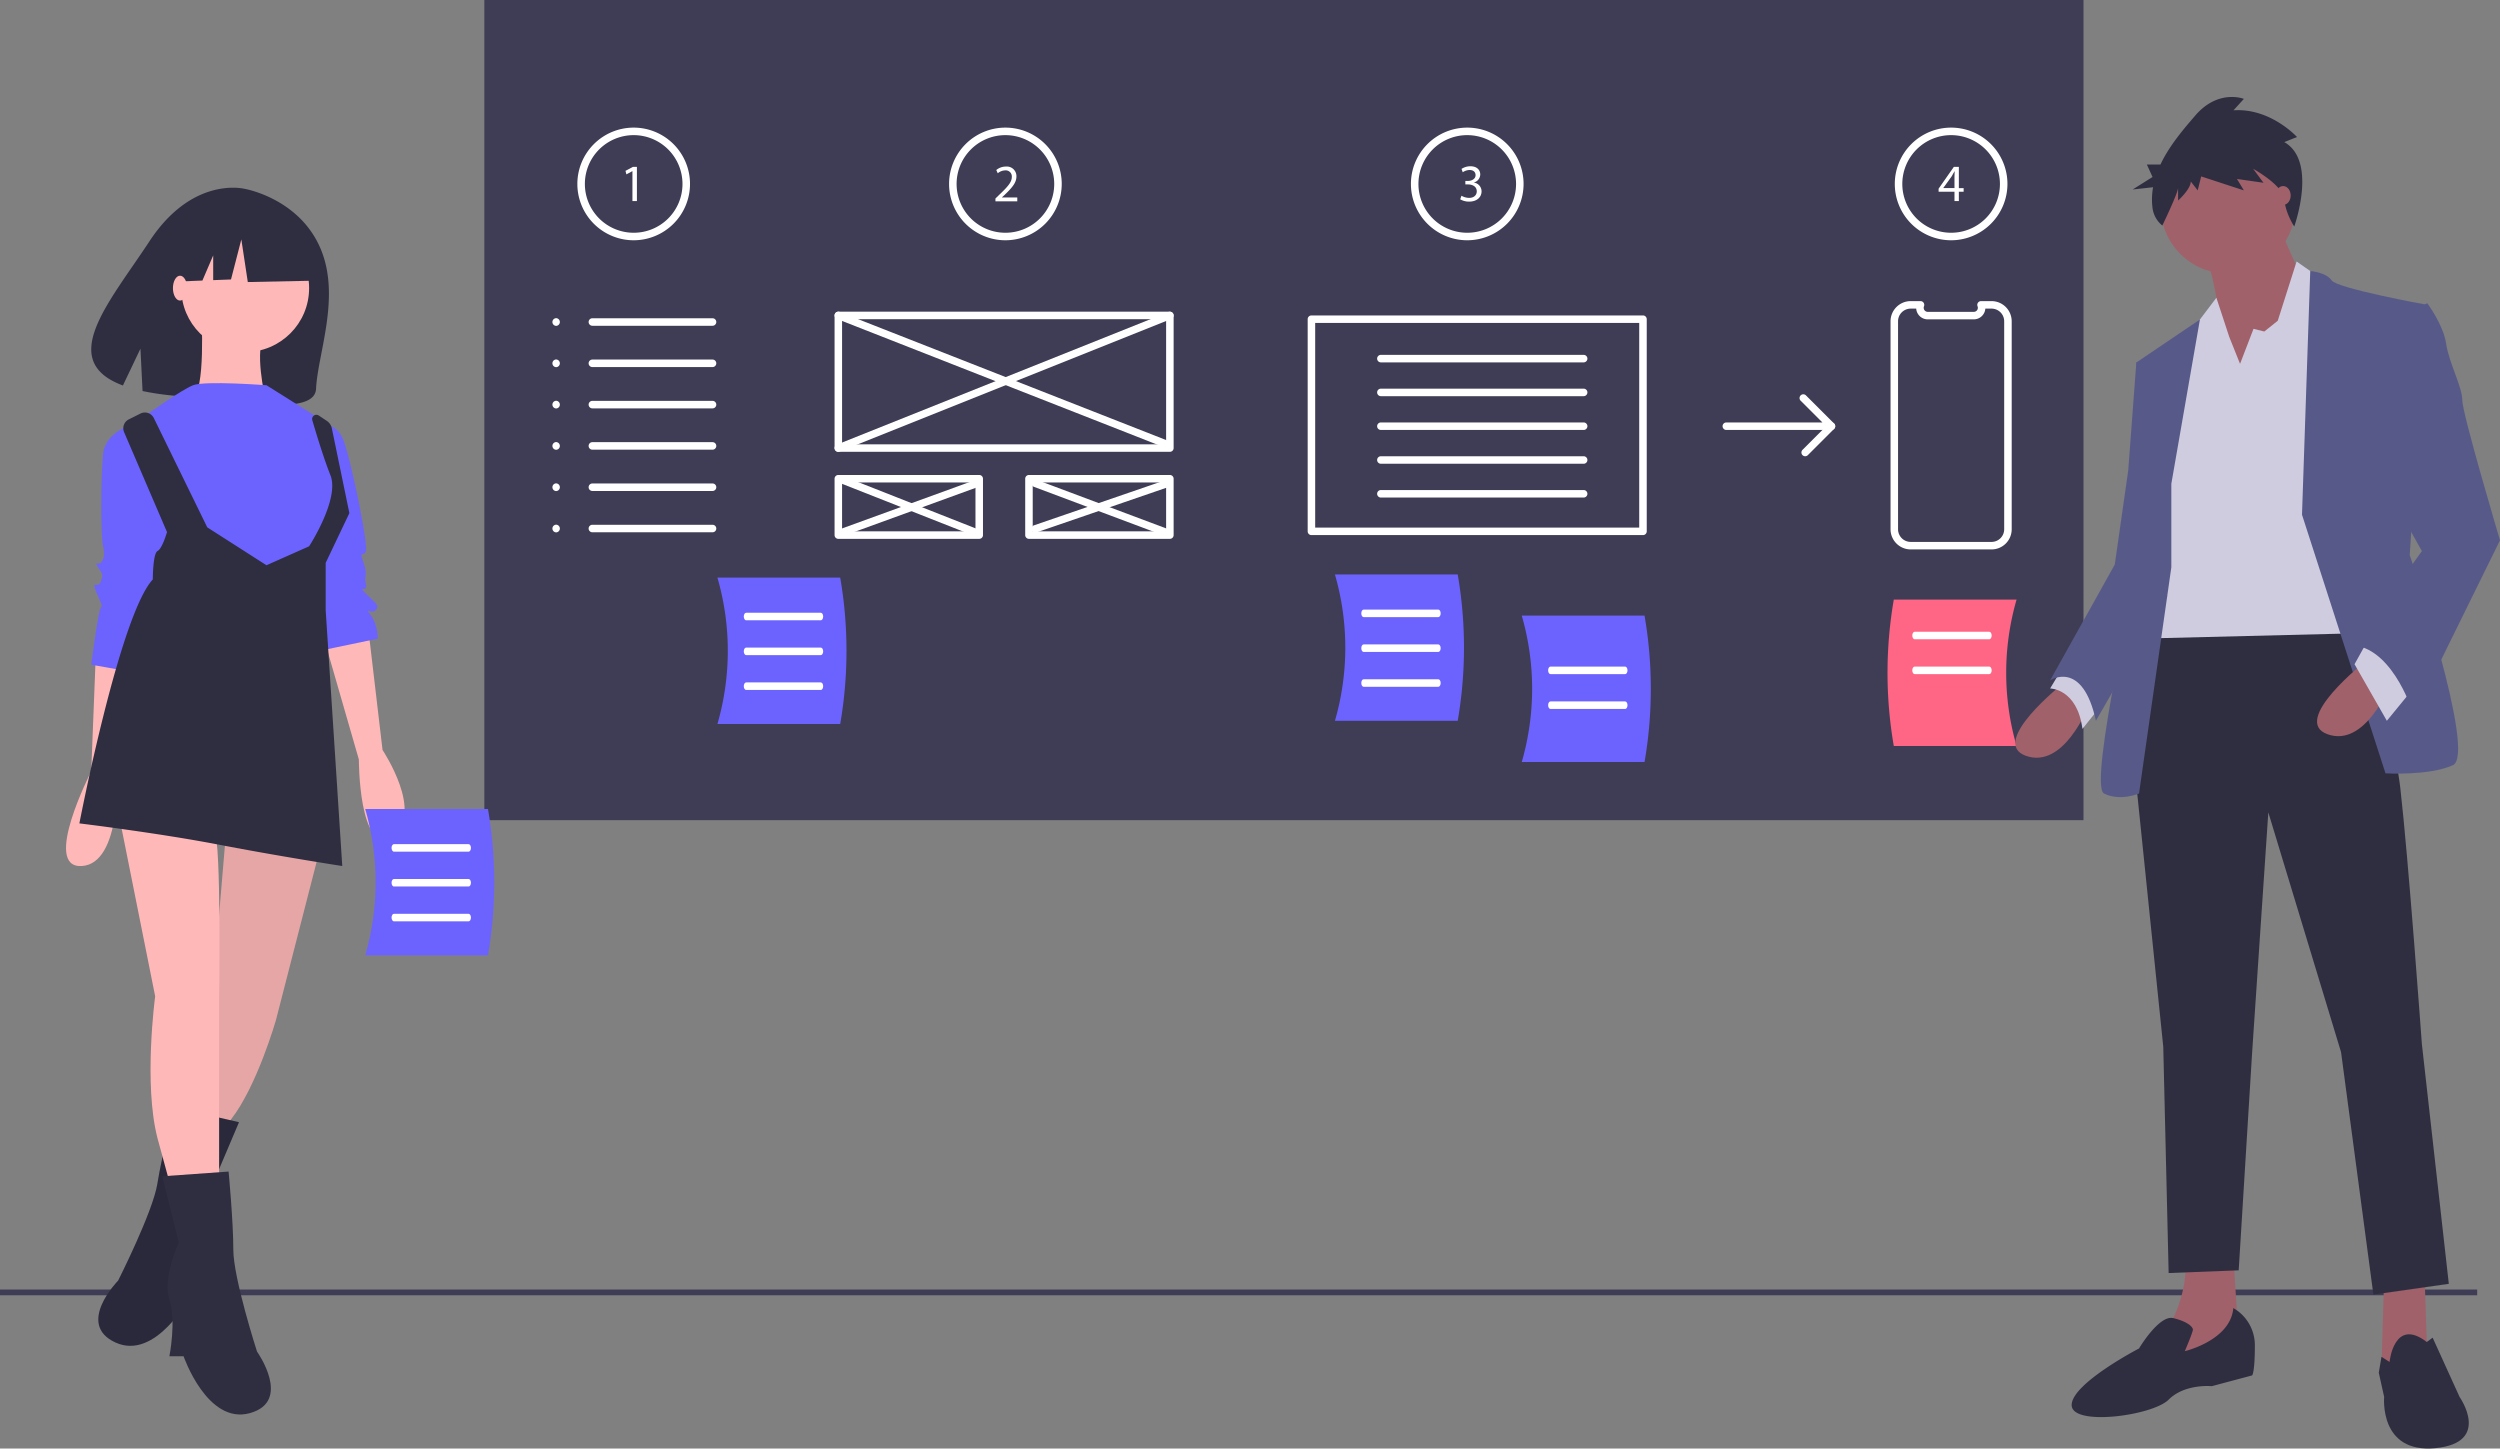 <svg xmlns="http://www.w3.org/2000/svg" id="b8ce0917-79ae-4875-bfb0-e0ef48cf483c" width="972.385" height="563.4" data-name="Layer 1" viewBox="0 0 972.385 563.4"><rect x="0" y="0" width="972.385" height="563.4" fill="#808080" stroke="none"/><title>mobile_wireframe</title><rect width="963.51" height="2.241" y="501.562" fill="#3f3d56"/><path fill="#2f2e41" d="M238.486,264.994c-8.273-19.52-29.333-23.207-29.333-23.207s-20.277-5.41-37.211,20.353c-15.784,24.013-36.139,46.511-10.325,56.096l6.819-14.32.818,16.48a105.095,105.095,0,0,0,11.364,1.725c28.632,2.909,55.622,7.745,56.122-2.602C237.404,305.763,246.446,283.776,238.486,264.994Z" transform="translate(-113.808 -168.3)"/><path fill="#ffb8b8" d="M151.132,421.316l-1.842,46.981s-19.345,37.769-3.685,36.848,13.818-36.848,13.818-36.848l5.527-44.217Z" transform="translate(-113.808 -168.3)"/><path fill="#ffb8b8" d="M257.069,413.026l5.527,46.981s16.582,24.872,3.685,33.163-12.897-29.478-12.897-29.478l-13.818-47.902Z" transform="translate(-113.808 -168.3)"/><path fill="#ffb8b8" d="M237.724,500.539l-16.582,64.484s-7.37,25.793-17.503,38.69l-3.685,7.37-14.739-1.842,10.133-41.454,6.448-76.459Z" transform="translate(-113.808 -168.3)"/><path d="M237.724,500.539l-16.582,64.484s-7.37,25.793-17.503,38.69l-3.685,7.37-14.739-1.842,10.133-41.454,6.448-76.459Z" opacity=".1" transform="translate(-113.808 -168.3)"/><path fill="#2f2e41" d="M181.57,598.956l25.193,5.833L196.379,629.265s4.22,14.653.2,22.413-3.44,21.839-3.44,21.839l-5.46-.86s-13.256,24.956-28.919,17.826.996-24.089.996-24.089S173.3,639.618,175.02,628.698,181.57,598.956,181.57,598.956Z" transform="translate(-113.808 -168.3)"/><path d="M181.57,598.956l25.193,5.833L196.379,629.265s4.22,14.653.2,22.413-3.44,21.839-3.44,21.839l-5.46-.86s-13.256,24.956-28.919,17.826.996-24.089.996-24.089S173.3,639.618,175.02,628.698,181.57,598.956,181.57,598.956Z" opacity=".1" transform="translate(-113.808 -168.3)"/><path fill="#ffb8b8" d="M160.344,486.721,174.162,555.811s-4.606,34.084.921,55.272L180.61,631.349H199.034V556.732s.921-60.799-1.842-65.405S160.344,486.721,160.344,486.721Z" transform="translate(-113.808 -168.3)"/><path fill="#2f2e41" d="M202.719,623.979l-25.793,1.842,6.448,25.793s-6.448,13.818-3.685,22.109,0,22.109,0,22.109H185.216s9.212,26.715,25.793,22.109,2.764-23.951,2.764-23.951-9.212-28.557-9.212-39.611S202.719,623.979,202.719,623.979Z" transform="translate(-113.808 -168.3)"/><circle cx="95.359" cy="112.073" r="24.872" fill="#ffb8b8"/><path fill="#ffb8b8" d="M192.125,290.046s1.842,31.321-3.685,33.163,28.557,0,28.557,0-4.606-19.345,0-24.872S192.125,290.046,192.125,290.046Z" transform="translate(-113.808 -168.3)"/><path fill="#6c63ff" d="M217.458,318.142s-23.951-1.842-28.557,0S171.398,329.197,171.398,329.197l6.448,58.035,52.508,11.054,8.291-11.976,8.291-17.503-3.685-22.109-.921-12.897Z" transform="translate(-113.808 -168.3)"/><path fill="#6c63ff" d="M166.792,332.882s-11.976,2.764-12.897,11.976-.921,32.242,0,35.927,0,5.527-.921,6.448-2.764-.921-.921,1.842,1.842,2.764.921,5.527-3.685-.921-1.842,3.685,2.764,5.527,1.842,6.448-3.685,22.109-3.685,22.109l15.66,2.764L180.61,375.257Z" transform="translate(-113.808 -168.3)"/><path fill="#6c63ff" d="M238.645,332.882a9.817,9.817,0,0,1,8.291,5.527c2.764,5.527,10.133,41.454,9.212,44.217s-2.764-.921-.921,4.606,0,4.606.921,8.291-3.685,0,0,3.685,5.527,4.606,3.685,6.448-4.606-1.842-1.842,1.842,2.764,9.212,2.764,9.212l-22.109,4.606-6.448-51.587Z" transform="translate(-113.808 -168.3)"/><path fill="#2f2e41" d="M163.908,331.417l4.525-2.263a3.874,3.874,0,0,1,5.212,1.763l20.782,42.497,23.03,14.739,16.582-7.37s11.976-18.424,8.291-27.636c-2.498-6.246-5.425-15.855-7.051-21.396a1.655,1.655,0,0,1,2.509-1.839l3.14,2.093a4.593,4.593,0,0,1,1.95,2.892l6.821,32.989-9.212,19.345V405.656l6.448,99.489s-23.951-3.685-47.902-8.291-54.351-8.291-54.351-8.291,15.66-81.065,28.557-94.883c0,0,0-10.133,1.842-11.054s3.685-7.37,3.685-7.37l-16.686-38.846A3.874,3.874,0,0,1,163.908,331.417Z" transform="translate(-113.808 -168.3)"/><polygon fill="#2f2e41" points="120 89.602 98.895 78.547 69.749 83.07 63.719 109.703 78.73 109.125 82.923 99.341 82.923 108.964 89.85 108.698 93.87 93.12 96.382 109.703 121.005 109.2 120 89.602"/><ellipse cx="70.027" cy="112.073" fill="#ffb8b8" rx="2.764" ry="4.836"/><rect width="622" height="319.006" x="188.385" fill="#3f3d56"/><path fill="#fff" d="M568.836,344.036H439.876a1.46,1.46,0,0,1-1.46-1.46V290.993a1.46,1.46,0,0,1,1.46-1.46H568.836a1.46,1.46,0,0,1,1.46,1.46V342.576A1.46,1.46,0,0,1,568.836,344.036Zm-127.5-2.921H567.376V292.453H441.337Z" transform="translate(-113.808 -168.3)"/><path fill="#fff" d="M494.684,377.889H439.876a1.46,1.46,0,0,1-1.46-1.46V354.505a1.46,1.46,0,0,1,1.46-1.46h54.808a1.46,1.46,0,0,1,1.46,1.46v21.924A1.46,1.46,0,0,1,494.684,377.889Zm-53.348-2.921H493.224V355.965H441.337Z" transform="translate(-113.808 -168.3)"/><path fill="#fff" d="M568.836,377.889H514.028a1.46,1.46,0,0,1-1.46-1.46V354.505a1.46,1.46,0,0,1,1.46-1.46h54.808a1.46,1.46,0,0,1,1.46,1.46v21.924A1.46,1.46,0,0,1,568.836,377.889Zm-53.348-2.921h51.887V355.965H515.489Z" transform="translate(-113.808 -168.3)"/><path fill="#fff" d="M567.225,342.425a1.462,1.462,0,0,1-.533-.101L439.343,292.352a1.46,1.46,0,0,1,1.067-2.718l127.348,49.972a1.46,1.46,0,0,1-.533,2.82Z" transform="translate(-113.808 -168.3)"/><path fill="#fff" d="M439.877,344.036a1.461,1.461,0,0,1-.543-2.817l128.961-51.583a1.461,1.461,0,0,1,1.084,2.713L440.419,343.932A1.454,1.454,0,0,1,439.877,344.036Z" transform="translate(-113.808 -168.3)"/><path fill="#fff" d="M493.879,377.083a1.469,1.469,0,0,1-.535-.101l-53.197-20.957a1.461,1.461,0,0,1,1.071-2.718l53.196,20.957a1.461,1.461,0,0,1-.535,2.82Z" transform="translate(-113.808 -168.3)"/><path fill="#fff" d="M440.682,377.083a1.46,1.46,0,0,1-.499-2.832l53.197-19.344a1.46,1.46,0,1,1,.998,2.744l-53.197,19.344A1.46,1.46,0,0,1,440.682,377.083Z" transform="translate(-113.808 -168.3)"/><path fill="#fff" d="M568.031,377.083a1.475,1.475,0,0,1-.513-.093l-51.583-19.344a1.461,1.461,0,0,1,1.027-2.735l51.583,19.344a1.461,1.461,0,0,1-.513,2.828Z" transform="translate(-113.808 -168.3)"/><path fill="#fff" d="M516.447,375.472a1.46,1.46,0,0,1-.475-2.841l51.583-17.732a1.46,1.46,0,1,1,.95,2.761L516.922,375.392A1.456,1.456,0,0,1,516.447,375.472Z" transform="translate(-113.808 -168.3)"/><path fill="#fff" d="M360.282,261.752a21.907,21.907,0,1,1,21.907-21.907A21.931,21.931,0,0,1,360.282,261.752Zm0-40.893a18.986,18.986,0,1,0,18.986,18.986A19.007,19.007,0,0,0,360.282,220.86Z" transform="translate(-113.808 -168.3)"/><path fill="#fff" d="M504.866,261.752a21.907,21.907,0,1,1,21.907-21.907A21.931,21.931,0,0,1,504.866,261.752Zm0-40.893A18.986,18.986,0,1,0,523.852,239.845,19.008,19.008,0,0,0,504.866,220.86Z" transform="translate(-113.808 -168.3)"/><path fill="#fff" d="M684.501,261.752a21.907,21.907,0,1,1,21.907-21.907A21.931,21.931,0,0,1,684.501,261.752Zm0-40.893A18.986,18.986,0,1,0,703.487,239.845,19.008,19.008,0,0,0,684.501,220.86Z" transform="translate(-113.808 -168.3)"/><path fill="#fff" d="M872.704,261.752a21.907,21.907,0,1,1,21.907-21.907A21.931,21.931,0,0,1,872.704,261.752Zm0-40.893a18.986,18.986,0,1,0,18.986,18.986A19.008,19.008,0,0,0,872.704,220.86Z" transform="translate(-113.808 -168.3)"/><path fill="#fff" d="M500.991,246.607v-1.105l1.411-1.371c3.397-3.232,4.932-4.952,4.952-6.956a2.371,2.371,0,0,0-2.639-2.597,4.531,4.531,0,0,0-2.824,1.124l-.573-1.268a5.839,5.839,0,0,1,3.765-1.351,3.742,3.742,0,0,1,4.07,3.866c0,2.455-1.78,4.44-4.582,7.14l-1.064.983v.04h5.974v1.495Z" transform="translate(-113.808 -168.3)"/><path fill="#fff" d="M359.797,234.874h-.041l-2.312,1.248-.347-1.371,2.905-1.555h1.535v13.298H359.797Z" transform="translate(-113.808 -168.3)"/><path fill="#fff" d="M874.013,246.494V242.874h-6.178v-1.187l5.933-8.49h1.944v8.265h1.861v1.412h-1.861v3.62Zm0-5.032v-4.438q0-1.044.063-2.088h-.063c-.408.779-.736,1.351-1.104,1.965l-3.253,4.52v.041Z" transform="translate(-113.808 -168.3)"/><path fill="#fff" d="M682.252,244.428a6.029,6.029,0,0,0,2.945.839c2.313,0,3.029-1.473,3.008-2.577-.02-1.863-1.699-2.66-3.436-2.66H683.765v-1.351h1.004c1.309,0,2.967-.675,2.967-2.251,0-1.064-.676-2.005-2.333-2.005a4.865,4.865,0,0,0-2.658.881l-.471-1.309a6.311,6.311,0,0,1,3.477-1.024c2.619,0,3.805,1.555,3.805,3.172a3.303,3.303,0,0,1-2.456,3.129v.041a3.463,3.463,0,0,1,2.967,3.416c0,2.128-1.657,3.991-4.848,3.991a6.747,6.747,0,0,1-3.457-.901Z" transform="translate(-113.808 -168.3)"/><path fill="#fff" d="M752.853,376.429H623.893a1.46,1.46,0,0,1-1.46-1.46V292.453a1.46,1.46,0,0,1,1.46-1.46H752.853a1.46,1.46,0,0,1,1.46,1.46V374.968A1.46,1.46,0,0,1,752.853,376.429Zm-127.5-2.921H751.392V293.913H625.353Z" transform="translate(-113.808 -168.3)"/><path fill="#fff" d="M729.775,309.248H650.911a1.46,1.46,0,1,1,0-2.921h78.864a1.46,1.46,0,1,1,0,2.921Z" transform="translate(-113.808 -168.3)"/><path fill="#fff" d="M729.775,322.392H650.911a1.46,1.46,0,1,1,0-2.921h78.864a1.46,1.46,0,1,1,0,2.921Z" transform="translate(-113.808 -168.3)"/><path fill="#fff" d="M729.775,335.536H650.911a1.46,1.46,0,1,1,0-2.921h78.864a1.46,1.46,0,1,1,0,2.921Z" transform="translate(-113.808 -168.3)"/><path fill="#fff" d="M729.775,348.68H650.911a1.46,1.46,0,1,1,0-2.921h78.864a1.46,1.46,0,1,1,0,2.921Z" transform="translate(-113.808 -168.3)"/><path fill="#fff" d="M729.775,361.824H650.911a1.46,1.46,0,1,1,0-2.921h78.864a1.46,1.46,0,1,1,0,2.921Z" transform="translate(-113.808 -168.3)"/><path fill="#fff" d="M330.119,295.049a1.501,1.501,0,0,0,0-3,1.501,1.501,0,0,0,0,3Z" transform="translate(-113.808 -168.3)"/><path fill="#fff" d="M330.119,311.113a1.501,1.501,0,0,0,0-3,1.501,1.501,0,0,0,0,3Z" transform="translate(-113.808 -168.3)"/><path fill="#fff" d="M330.119,327.178a1.501,1.501,0,0,0,0-3,1.501,1.501,0,0,0,0,3Z" transform="translate(-113.808 -168.3)"/><path fill="#fff" d="M330.119,343.243a1.501,1.501,0,0,0,0-3,1.501,1.501,0,0,0,0,3Z" transform="translate(-113.808 -168.3)"/><path fill="#fff" d="M330.119,359.308a1.501,1.501,0,0,0,0-3,1.501,1.501,0,0,0,0,3Z" transform="translate(-113.808 -168.3)"/><path fill="#fff" d="M330.119,375.373a1.501,1.501,0,0,0,0-3,1.501,1.501,0,0,0,0,3Z" transform="translate(-113.808 -168.3)"/><path fill="#fff" d="M390.951,295.009H344.217a1.46,1.46,0,0,1,0-2.921h46.734a1.46,1.46,0,0,1,0,2.921Z" transform="translate(-113.808 -168.3)"/><path fill="#fff" d="M390.951,311.074H344.217a1.46,1.46,0,1,1,0-2.921h46.734a1.46,1.46,0,1,1,0,2.921Z" transform="translate(-113.808 -168.3)"/><path fill="#fff" d="M390.951,327.139H344.217a1.46,1.46,0,1,1,0-2.921h46.734a1.46,1.46,0,1,1,0,2.921Z" transform="translate(-113.808 -168.3)"/><path fill="#fff" d="M390.951,343.203H344.217a1.46,1.46,0,1,1,0-2.921h46.734a1.46,1.46,0,1,1,0,2.921Z" transform="translate(-113.808 -168.3)"/><path fill="#fff" d="M390.951,359.268H344.217a1.46,1.46,0,1,1,0-2.921h46.734a1.46,1.46,0,1,1,0,2.921Z" transform="translate(-113.808 -168.3)"/><path fill="#fff" d="M390.951,375.333H344.217a1.46,1.46,0,1,1,0-2.921h46.734a1.46,1.46,0,1,1,0,2.921Z" transform="translate(-113.808 -168.3)"/><path fill="#fff" d="M888.423,382.002H856.985a7.852,7.852,0,0,1-7.844-7.843V293.26a7.851,7.851,0,0,1,7.844-7.841h3.814a1.46,1.46,0,0,1,1.355,2.007,1.575,1.575,0,0,0,1.453,2.171h17.923a1.574,1.574,0,0,0,1.456-2.166,1.46,1.46,0,0,1,1.352-2.011h4.085a7.851,7.851,0,0,1,7.843,7.841v80.899A7.852,7.852,0,0,1,888.423,382.002Zm-31.438-93.663a4.928,4.928,0,0,0-4.923,4.92v80.899a4.928,4.928,0,0,0,4.923,4.922H888.423a4.927,4.927,0,0,0,4.922-4.922V293.26a4.927,4.927,0,0,0-4.922-4.92h-2.412a4.499,4.499,0,0,1-4.481,4.177H863.607a4.498,4.498,0,0,1-4.48-4.177Z" transform="translate(-113.808 -168.3)"/><path fill="#fff" d="M826.165,335.536H785.272a1.46,1.46,0,0,1,0-2.921H822.639l-8.46-8.46a1.46,1.46,0,0,1,2.065-2.065l10.953,10.953a1.46,1.46,0,0,1-1.033,2.493Z" transform="translate(-113.808 -168.3)"/><path fill="#fff" d="M815.941,345.759a1.46,1.46,0,0,1-1.033-2.493L825.132,333.043a1.46,1.46,0,0,1,2.065,2.065l-10.223,10.223A1.456,1.456,0,0,1,815.941,345.759Z" transform="translate(-113.808 -168.3)"/><path fill="#ff6584" d="M898.161,458.458H850.41a167.01,167.01,0,0,1,0-56.934h47.751A102.443,102.443,0,0,0,898.161,458.458Z" transform="translate(-113.808 -168.3)"/><path fill="#6c63ff" d="M633.036,448.67h47.751a167.01,167.01,0,0,0,0-56.934H633.036A102.443,102.443,0,0,1,633.036,448.67Z" transform="translate(-113.808 -168.3)"/><path fill="#6c63ff" d="M705.705,464.681H753.456a167.01,167.01,0,0,0,0-56.934H705.705A102.443,102.443,0,0,1,705.705,464.681Z" transform="translate(-113.808 -168.3)"/><path fill="#fff" d="M673.253,408.324H644.195c-.501,0-.908-.653-.908-1.46s.407-1.46.908-1.46h29.057c.501,0,.908.653.908,1.46S673.754,408.324,673.253,408.324Z" transform="translate(-113.808 -168.3)"/><path fill="#fff" d="M673.253,421.872H644.195c-.501,0-.908-.653-.908-1.46s.407-1.46.908-1.46h29.057c.501,0,.908.653.908,1.46S673.754,421.872,673.253,421.872Z" transform="translate(-113.808 -168.3)"/><path fill="#fff" d="M745.922,430.494H716.865c-.501,0-.908-.653-.908-1.46s.407-1.46.908-1.46h29.057c.501,0,.908.653.908,1.46S746.423,430.494,745.922,430.494Z" transform="translate(-113.808 -168.3)"/><path fill="#fff" d="M745.922,444.042H716.865c-.501,0-.908-.653-.908-1.46s.407-1.46.908-1.46h29.057c.501,0,.908.653.908,1.46S746.423,444.042,745.922,444.042Z" transform="translate(-113.808 -168.3)"/><path fill="#fff" d="M887.565,416.945H858.508c-.501,0-.908-.653-.908-1.46s.407-1.46.908-1.46h29.057c.501,0,.908.653.908,1.46S888.067,416.945,887.565,416.945Z" transform="translate(-113.808 -168.3)"/><path fill="#fff" d="M887.565,430.494H858.508c-.501,0-.908-.653-.908-1.46s.407-1.46.908-1.46h29.057c.501,0,.908.653.908,1.46S888.067,430.494,887.565,430.494Z" transform="translate(-113.808 -168.3)"/><path fill="#fff" d="M673.253,435.421H644.195c-.501,0-.908-.653-.908-1.46s.407-1.46.908-1.46h29.057c.501,0,.908.653.908,1.46S673.754,435.421,673.253,435.421Z" transform="translate(-113.808 -168.3)"/><path fill="#6c63ff" d="M392.858,449.901h47.751a167.011,167.011,0,0,0,0-56.934H392.858A102.443,102.443,0,0,1,392.858,449.901Z" transform="translate(-113.808 -168.3)"/><path fill="#fff" d="M433.074,409.555H404.017c-.501,0-.908-.653-.908-1.46s.407-1.46.908-1.46h29.057c.501,0,.908.653.908,1.46S433.576,409.555,433.074,409.555Z" transform="translate(-113.808 -168.3)"/><path fill="#fff" d="M433.074,423.104H404.017c-.501,0-.908-.653-.908-1.46s.407-1.46.908-1.46h29.057c.501,0,.908.653.908,1.46S433.576,423.104,433.074,423.104Z" transform="translate(-113.808 -168.3)"/><path fill="#fff" d="M433.074,436.652H404.017c-.501,0-.908-.653-.908-1.46s.407-1.46.908-1.46h29.057c.501,0,.908.653.908,1.46S433.576,436.652,433.074,436.652Z" transform="translate(-113.808 -168.3)"/><path fill="#6c63ff" d="M255.858,539.901h47.751a167.011,167.011,0,0,0,0-56.934H255.858A102.443,102.443,0,0,1,255.858,539.901Z" transform="translate(-113.808 -168.3)"/><path fill="#fff" d="M296.074,499.555H267.017c-.501,0-.908-.653-.908-1.46s.407-1.46.908-1.46h29.057c.501,0,.908.653.908,1.46S296.576,499.555,296.074,499.555Z" transform="translate(-113.808 -168.3)"/><path fill="#fff" d="M296.074,513.104H267.017c-.501,0-.908-.653-.908-1.46s.407-1.46.908-1.46h29.057c.501,0,.908.653.908,1.46S296.576,513.104,296.074,513.104Z" transform="translate(-113.808 -168.3)"/><path fill="#fff" d="M296.074,526.652H267.017c-.501,0-.908-.653-.908-1.46s.407-1.46.908-1.46h29.057c.501,0,.908.653.908,1.46S296.576,526.652,296.074,526.652Z" transform="translate(-113.808 -168.3)"/><path fill="#a0616a" d="M916.45,433.986s-29.338,23.051-14.669,28.29,24.099-18.86,24.099-18.86Z" transform="translate(-113.808 -168.3)"/><path fill="#cfcce0" d="M917.498,425.603l-6.287,10.478s10.478,0,12.574,15.717l8.382-10.478Z" transform="translate(-113.808 -168.3)"/><polygon fill="#a0616a" points="943.047 496.201 944.094 527.634 931.521 534.969 926.282 531.826 927.33 496.201 943.047 496.201"/><path fill="#a0616a" d="M982.461,656.118l2.096,33.529L955.218,702.221l2.096-17.813s8.382-13.621,6.287-28.29Z" transform="translate(-113.808 -168.3)"/><path fill="#2f2e41" d="M1027.516,403.6s16.765,44.007,19.908,71.25,8.382,99.54,8.382,99.54l10.478,93.254-29.338,4.191-12.574-94.301-28.29-93.254-6.287,93.254-5.239,84.871-27.243,1.048L955.218,575.438,943.692,463.324l6.287-53.438Z" transform="translate(-113.808 -168.3)"/><path fill="#2f2e41" d="M1043.233,698.03s1.719-17.598,14.481-7.751l2.284-1.679,10.478,23.051s12.574,17.812-9.43,19.908-19.908-19.908-19.908-19.908l-2.096-9.43,1.048-6.175Z" transform="translate(-113.808 -168.3)"/><path fill="#2f2e41" d="M982.461,677.074a16.646,16.646,0,0,1,8.382,14.669c0,10.478-1.048,11.526-1.048,11.526l-15.717,4.191s-10.478-1.048-16.765,5.239-37.721,10.478-37.721,2.096S945.788,692.791,945.788,692.791s7.779-13.137,13.32-11.808,7.636,3.425,7.636,4.473-3.143,8.382-3.143,8.382S981.413,689.648,982.461,677.074Z" transform="translate(-113.808 -168.3)"/><circle cx="866.558" cy="80.226" r="26.195" fill="#a0616a"/><path fill="#a0616a" d="M999.749,255.337l11.526,26.195-31.434,45.055s-2.096-49.246-8.382-57.629S999.749,255.337,999.749,255.337Z" transform="translate(-113.808 -168.3)"/><polygon fill="#cfcce0" points="871.273 141.522 876.512 127.901 880.703 128.949 885.942 124.757 893.276 101.706 903.754 109.041 917.376 246.302 832.504 248.397 844.03 153.048 854.508 125.805 862.071 115.807 867.081 131.044 871.273 141.522"/><path fill="#575a89" d="M1009.18,368.499l3.206-94.781s6.224.48,8.319,3.623,36.673,9.43,36.673,9.43l-6.287,97.445s26.195,77.537,16.765,81.728-26.195,3.143-26.195,3.143Z" transform="translate(-113.808 -168.3)"/><path fill="#575a89" d="M958.361,356.449l11.115-63.879-24.737,16.728,6.287,46.103L945.788,386.835s-19.908,86.967-13.621,90.11,13.621,0,13.621,0l12.574-88.015Z" transform="translate(-113.808 -168.3)"/><path fill="#575a89" d="M952.075,307.203l-7.335,2.096L941.597,351.21l-5.239,36.673L911.211,432.938s12.574-8.382,17.812,15.717l27.694-48.217Z" transform="translate(-113.808 -168.3)"/><path fill="#a0616a" d="M1033.803,425.603s-29.338,23.051-14.669,28.29,24.099-18.86,24.099-18.86Z" transform="translate(-113.808 -168.3)"/><polygon fill="#cfcce0" points="937.808 268.829 928.377 280.355 915.804 258.351 921.043 248.921 937.808 268.829"/><path fill="#575a89" d="M1049.52,290.438l8.382-4.191s6.287,8.382,7.335,15.717,6.287,16.765,6.287,22.004,14.669,54.485,14.669,54.485L1052.663,446.559s-7.335-25.147-23.051-27.243l26.195-36.673L1041.137,356.449Z" transform="translate(-113.808 -168.3)"/><path fill="#2f2e41" d="M1002.294,223.568l4.94-1.978s-10.328-11.371-24.698-10.382l4.042-4.45s-9.879-3.955-18.86,6.427c-4.721,5.458-10.184,11.873-13.589,19.099h-5.29l2.208,4.861-7.728,4.861,7.932-.873a27.166,27.166,0,0,0-.215,8.064,10.433,10.433,0,0,0,3.821,6.825h0S960.981,243.344,960.981,241.366v4.944s4.94-4.449,4.94-7.416l2.694,3.461,1.347-5.438,16.615,5.438-2.694-4.449,10.328,1.483-4.042-5.438s11.675,6.427,12.125,11.865c.449,5.438,3.866,10.591,3.866,10.591S1015.317,230.984,1002.294,223.568Z" transform="translate(-113.808 -168.3)"/><ellipse cx="888.037" cy="76.035" fill="#a0616a" rx="2.934" ry="3.667"/></svg>